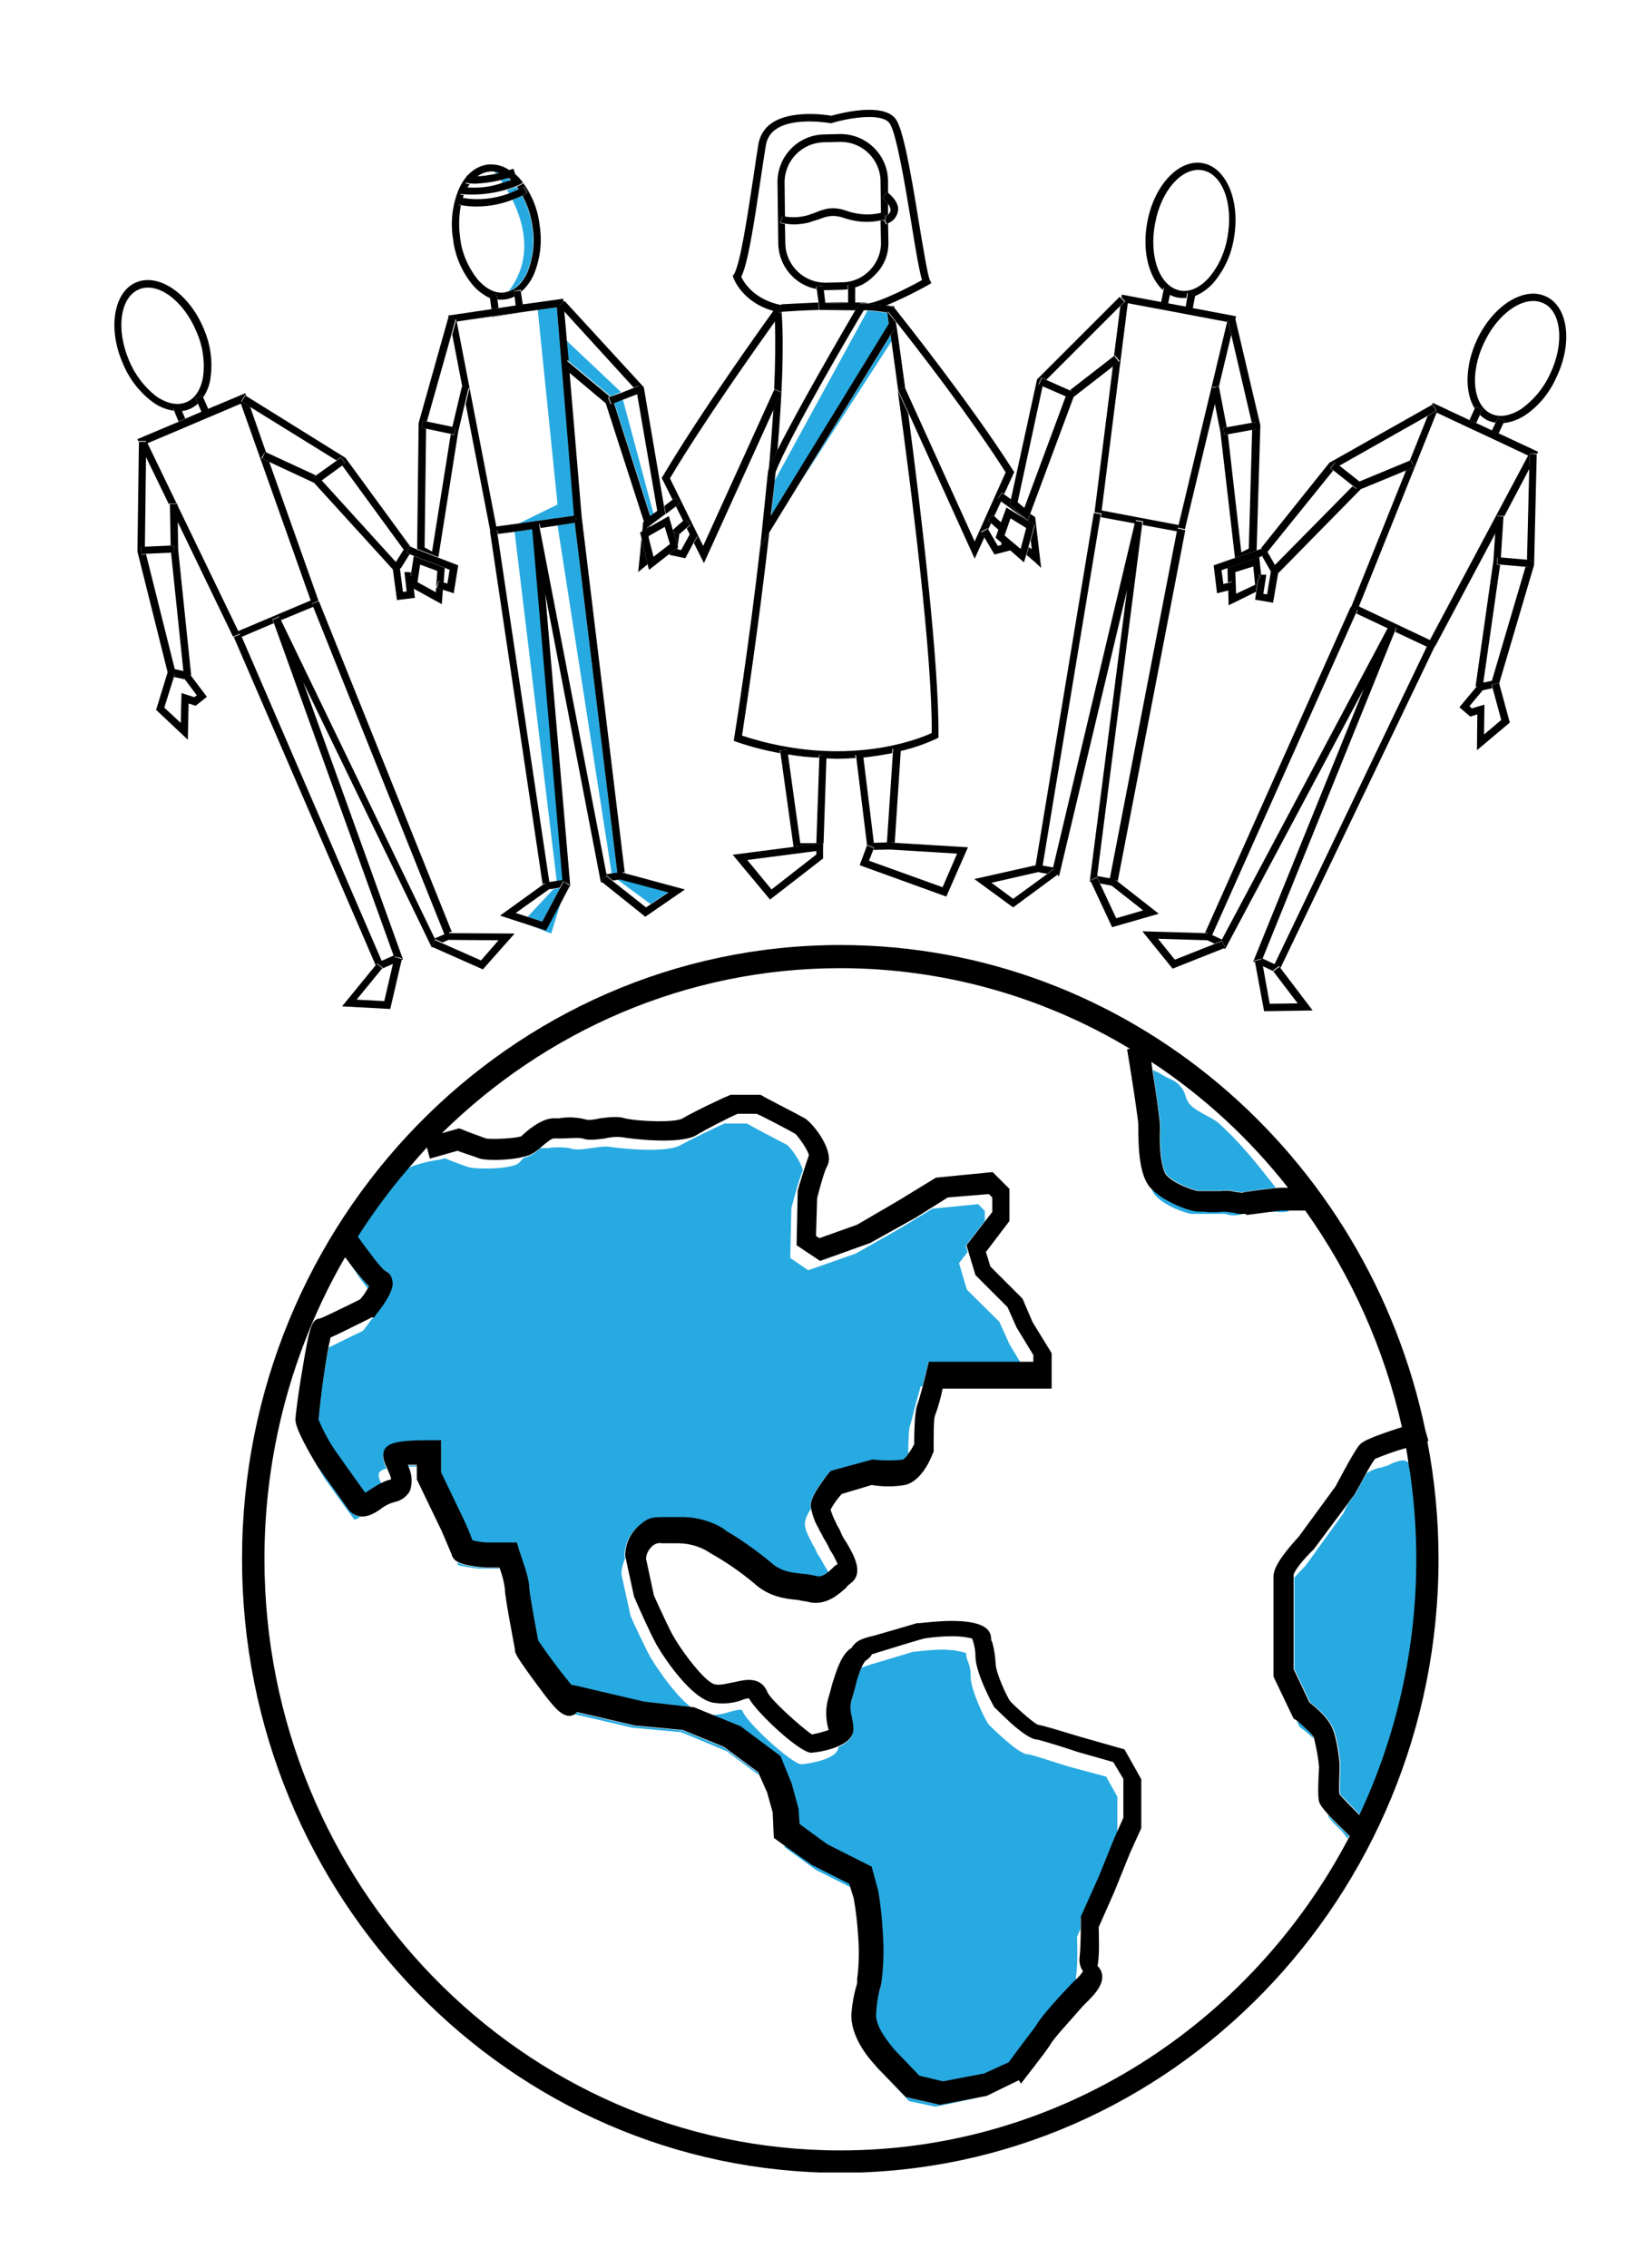 <?xml version="1.0" encoding="utf-8"?>
<!-- Generator: Adobe Illustrator 27.9.0, SVG Export Plug-In . SVG Version: 6.00 Build 0)  -->
<svg version="1.1" id="Layer_1" xmlns="http://www.w3.org/2000/svg" xmlns:xlink="http://www.w3.org/1999/xlink" x="0px" y="0px"
	 viewBox="0 0 440.5 607.4" style="enable-background:new 0 0 440.5 607.4;" xml:space="preserve">
<style type="text/css">
	.st0{clip-path:url(#SVGID_00000011718780605371795440000015013212840703694238_);}
	.st1{fill:#27AAE1;}
	.st2{clip-path:url(#SVGID_00000002351198148544897880000006364788421205463218_);}
</style>
<g id="Group_122">
	<g>
		<defs>
			<rect id="SVGID_1_" x="30.6" y="29.2" width="388.8" height="241.6"/>
		</defs>
		<clipPath id="SVGID_00000006685846661616489350000013960283182513356417_">
			<use xlink:href="#SVGID_1_"  style="overflow:visible;"/>
		</clipPath>
		<g id="Group_121" style="clip-path:url(#SVGID_00000006685846661616489350000013960283182513356417_);">
			<path id="Path_1488" class="st1" d="M238.5,89.7l-24.3,39.6l24.6-38C238.6,90.8,238.6,90.3,238.5,89.7"/>
			<path id="Path_1489" class="st1" d="M206.5,138.1l31.5-51.3l-0.4-3c-1.1-0.2-3.4-0.5-5.3-0.6l-24.8,45.4
				C207.2,131.7,206.9,134.9,206.5,138.1"/>
			<path id="Path_1490" class="st1" d="M136.2,78c2-0.7,3.8-2.5,5-5.2c1.5-3.8,2-8,1.3-12.1c-0.4-2.9-1.3-5.7-2.7-8.3
				c-0.9,0.4-1.7,0.8-2.6,1.1C140.5,60.2,142.7,69.5,136.2,78"/>
			<path id="Path_1491" class="st1" d="M134.7,49.2c0.9-0.2,1.6-0.5,2.2-0.7c-0.3-0.3-0.6-0.5-0.9-0.8c-0.6,0.2-1.3,0.3-2,0.5
				C134.3,48.5,134.5,48.8,134.7,49.2"/>
			<path id="Path_1492" class="st1" d="M133.8,46.3c-0.5-0.2-0.9-0.3-1.4-0.4c0.1,0.2,0.3,0.4,0.5,0.6
				C133.2,46.4,133.5,46.4,133.8,46.3"/>
			<path id="Path_1493" class="st1" d="M136.3,51.8c0.9-0.3,1.7-0.7,2.5-1.1c-0.2-0.2-0.4-0.5-0.5-0.7c-0.7,0.3-1.6,0.6-2.5,0.9
				C136,51.2,136.1,51.5,136.3,51.8"/>
			<path id="Path_1494" class="st1" d="M149.1,82.3l-5.1,0.7l5.3,52.1l-10.4,5.1l14.9-2.1L149.1,82.3z"/>
			<path id="Path_1495" class="st1" d="M165.3,233.7L153.9,140l-4.6,0.7l14.5,93.3L165.3,233.7z"/>
			<path id="Path_1496" class="st1" d="M179,238.9l-12.7-3.4l-0.9,0.1l8.8,6.5L179,238.9z"/>
			<path id="Path_1497" class="st1" d="M142.1,247.9l5.5,2.1l2.6-8.4l-4.1,7.6L142.1,247.9z"/>
			<path id="Path_1498" class="st1" d="M145.2,246.8l4.8-9l-1.8,0.3l-6.9,7.4L145.2,246.8z"/>
			<path id="Path_1499" class="st1" d="M150.7,235.8l-8.1-94.1l-4.8,0.7l11.3,93.7L150.7,235.8z"/>
			<path id="Path_1500" class="st1" d="M166.3,105l-14.6-13.8l0.5,5.5l11.3,9.4L166.3,105L166.3,105z"/>
			<path id="Path_1501" class="st1" d="M164.5,107.9l9.7,30.3l0.8-0.6l-8.2-30.6L164.5,107.9z"/>
			<path id="Path_1502" d="M237.9,64.7l-0.1-4.9c-0.2,0.1-0.3,0.2-0.5,0.3l-0.6-1.2c-0.2,0.1-0.5,0.1-0.9,0.2l0.1,5.7
				c0.1,2.8-1,5.5-2.9,7.5c-2,2.1-4.7,3.3-7.6,3.3l-4.2,0.1c-5.9,0.1-10.8-4.6-10.9-10.5l-0.1-5.2c-0.4-0.1-0.9-0.2-1.3-0.3l0.3-0.9
				l0.3-0.9c0,0,0.3,0.1,0.7,0.2l-0.1-9.1c-0.1-5.9,4.6-10.8,10.6-10.9l4.2-0.1h0.2c5.9,0,10.6,4.7,10.7,10.5l0.1,8.6
				c0.5-0.1,0.8-0.2,0.8-0.2L237,58c0.3-0.2,0.6-0.4,0.8-0.6l0-2.8c-0.4-0.6-0.9-1.1-1.5-1.5l1.1-1.6c0.1,0,0.2,0.1,0.4,0.3l0-3.4
				c-0.1-7-5.9-12.6-12.9-12.5c0,0,0,0,0,0l-4.2,0.1c-7,0.1-12.6,5.9-12.5,12.9l0.2,16.3c0.1,6,4.4,11.1,10.2,12.2l-0.1-0.7l1.9-0.2
				l0.1,1.2c0.2,0,0.3,0,0.5,0h0.2l4.2-0.1c0.5,0,1.1-0.1,1.6-0.1v-1.2h1.9V77c2.1-0.6,3.9-1.8,5.4-3.4
				C236.8,71.2,238,68,237.9,64.7"/>
			<path id="Path_1503" d="M236.3,53.1c0.6,0.4,1.1,0.9,1.5,1.5c0.4,0.5,0.6,1,0.7,1.7c-0.1,0.4-0.3,0.8-0.6,1.1
				c-0.3,0.2-0.5,0.4-0.8,0.6l0.2,0.7c0,0-0.2,0.1-0.4,0.1l0.6,1.2c0.2-0.1,0.3-0.2,0.5-0.3c1.4-0.6,2.3-1.9,2.5-3.4
				c0.2-2.1-1.8-3.9-2.6-4.6c-0.2-0.1-0.3-0.2-0.4-0.3L236.3,53.1z"/>
			<path id="Path_1504" d="M237,58l-0.3-1.2c0,0-0.3,0.1-0.8,0.2c-2.9,0.7-6,0.5-8.8-0.4c-4-1.5-6.2-0.7-8.7,0.3
				c-0.7,0.3-1.5,0.5-2.3,0.8c-1.9,0.5-3.9,0.6-5.8,0.3c-0.4-0.1-0.7-0.2-0.7-0.2l-0.3,0.9l-0.3,0.9c0.4,0.1,0.9,0.2,1.3,0.3
				c0.8,0.1,1.5,0.2,2.3,0.2c1.3,0,2.7-0.2,4-0.5c0.9-0.3,1.7-0.6,2.5-0.8c2.3-0.9,4-1.5,7.3-0.3c3.1,1,6.4,1.2,9.5,0.5
				c0.4-0.1,0.7-0.1,0.9-0.2c0.2-0.1,0.4-0.1,0.4-0.1L237,58z"/>
			<path id="Path_1505" d="M208.2,120.5c1.2-14.3,1.8-27.6,1.1-37c1.7-0.1,5.5-0.4,10-0.5l-0.2-2c-4.4,0.2-8.2,0.4-9.9,0.5l-0.4,1.9
				c-0.1,0-0.2-0.1-0.4-0.1l0.7,0.5c0,0-0.6,0.8-1.6,2.2c0.2,5.2,0.1,11.5-0.2,18.3l0.1-0.1l1.8,0.8l-2.1,4.7
				c-0.4,5.7-0.8,11.7-1.4,17.8l0.2-1.7C206.3,124.5,207.2,122.7,208.2,120.5"/>
			<path id="Path_1506" d="M221,81L221,81l6.1,0.2V81C225,80.9,223,81,221,81"/>
			<path id="Path_1507" d="M249.5,196.3c-3.4,1.6-23.3,9.7-50.8,0.7c0.7-4.7,4.4-28.6,7.3-54.4l-2.4,3.9l0.1-1.2
				c-3.1,27.4-7,51.8-7.1,52.3l-0.1,0.8l0.8,0.3c3.8,1.3,7.7,2.3,11.6,3l-0.1-0.7l1.9-0.3l0.2,1.3c2.8,0.5,5.6,0.8,8.4,0.9l0-0.7
				l1.9,0.1l0,0.8c0.9,0,1.8,0.1,2.7,0.1c1.8,0,3.6-0.1,5.2-0.2l-0.1-0.8l1.9-0.2l0.1,0.9c2.7-0.3,5.3-0.7,7.9-1.2l0.1-1.2l1.9,0.1
				l0,0.6c3.4-0.8,6.7-1.9,9.9-3.4l0.5-0.3l0-0.6c0.2-18.5-4.5-58.8-8.1-86.2l-2.8-6.1C244.1,131.4,249.7,176.1,249.5,196.3"/>
			<path id="Path_1508" d="M232.3,81.1c-1-0.1-2.1-0.1-3.2-0.1v2h0.1c0.4-0.7,0.7-1.1,0.8-1.3l0.3-0.5l0.5,0c0.2,0,0.7,0,1.2,0v0
				C232,81.2,232.1,81.1,232.3,81.1"/>
			<path id="Path_1509" d="M239.2,82.2L239.2,82.2L239.2,82.2l0.3,0.2l-0.1-0.4l-0.7-0.1c-0.5-0.1-1-0.2-1.5-0.3l-0.2,0.1
				C237.8,81.7,238.5,81.9,239.2,82.2"/>
			<path id="Path_1510" d="M238.5,89.7c0.1,0.5,0.1,1.1,0.2,1.6c0.5,3.5,1.1,8,1.8,13.2l1.8-0.8l0.1,0.3c-1.1-7.8-1.9-14.1-2.5-17.8
				l0,0l0.1,0.9L238.5,89.7z"/>
			<path id="Path_1511" d="M206.5,138.2L206.5,138.2c0.4-3.3,0.7-6.4,1-9.6c0.1-0.7,0.1-1.4,0.2-2.2c0,0,0,0,0,0L206.5,138.2z"/>
			<path id="Path_1512" d="M207.5,82.8l0.9,0.7c0.1,0,0.2,0.1,0.4,0.1l0.4-1.9v0c-7.4-1.5-10.1-6.2-10.7-7.6
				c1.7-3.3,3.3-13.4,5.2-26.2c0.5-3.4,1-6.7,1.4-9.1c0.3-1.7,1.2-3.2,2.7-4.2c4.9-3.4,14.6-1.6,14.7-1.6l0.2,0l0.2-0.1
				c3.2-1,13-3,15.3,0.1c1.8,2.4,4.2,16.7,5.9,27.1c1.2,7.5,2.1,12.6,2.8,14.9c-2.5,1.4-10.6,5.7-14.6,6.3c-0.1,0-0.3,0.1-0.4,0.1v0
				c1.4,0.1,3.6,0.2,5.2,0.5l0.2-0.1c3.9-1.6,7.7-3.5,11.3-5.5l0.8-0.5l-0.4-0.8c-0.6-1.3-1.7-8.1-2.9-15.2
				c-2.3-14.3-4.3-25.4-6.3-28c-3.5-4.5-15-1.4-17.2-0.8c-1.6-0.3-10.8-1.6-16,2c-1.9,1.3-3.1,3.3-3.5,5.5c-0.4,2.5-0.9,5.7-1.4,9.2
				c-1.5,9.8-3.5,23.3-5.2,25.8l-0.3,0.4l0.2,0.5c0.1,0.3,2.4,6.6,10.8,8.9L207.5,82.8"/>
			<path id="Path_1513" d="M229,81v-4.8h-1.9v5l-6.1-0.1l0-0.1l-0.4-3.3l-0.1-1.2l-1.9,0.2l0.1,0.7l0.5,3.6l0.2,2v0l9.7,0.1
				c0,0,0-0.1,0.1-0.1V81z"/>
			<path id="Path_1514" d="M206,142.6l8.1-13.2l24.3-39.6l1.6-2.6l-0.1-0.9c-1.4-1.7-2.2-2.8-2.2-2.8l1.5-1.2l0,0
				c-0.7-0.3-1.4-0.5-2.1-0.5c-1.6-0.2-3.8-0.4-5.2-0.5c-0.5,0-1,0-1.2,0l-0.5,0l-0.3,0.5c-0.1,0.1-0.3,0.6-0.8,1.3l-0.1,0.1
				l-0.1,0.1c-3.3,5.7-15.1,25.9-20.8,37.4c-1,2.1-1.9,4-2.4,5.3l-0.2,1.7l-1.8,17.6l-0.1,1.2L206,142.6z M207.7,126.4
				c3.6-9.4,21.1-39.2,23.6-43.3c0.3,0,0.7,0,1,0c1.8,0.1,3.6,0.3,5.3,0.6l0.4,3l-31.5,51.3l-0.1,0.1L207.7,126.4
				C207.7,126.4,207.7,126.4,207.7,126.4"/>
			<path id="Path_1515" d="M264.4,141.5l0.2,0.3l0.8-1.7c-0.6-0.5-0.9-0.8-0.9-0.8l1.3-1.4c0,0,0.2,0.2,0.4,0.4l1.9-4.1l-0.9-0.7
				l1.1-1.6l0.6,0.4l2.7-5.9l-0.3-0.4c-11-17.4-30-41.3-31.9-43.7c-0.1-0.1-0.2-0.2-0.2-0.2l0,0l-1.5,1.2c0,0,0.9,1.1,2.2,2.8l0,0
				c5.6,7,20.2,25.9,29.4,40.4L261,145l-18.6-41l-0.1-0.3l-1.8,0.8l0,0l0,0l2.8,6.1l17.7,39l2.6-5.7l-0.9-1.5L264.4,141.5z"/>
			<path id="Path_1516" d="M270.4,135.3l0.3-1.6l-1.8-1.3l-0.6-0.4l-1.1,1.6l0.9,0.7l7,5.1l2,1.2l-1.1,4.1l0.3,2.4
				c-0.2-0.2-0.5-0.4-0.8-0.6l-0.6,2.1c1.2,1,1.9,1.7,2,1.7l1.9,1.8l-1.6-13.6l-1.3-0.9l-0.7,1.8L270.4,135.3z"/>
			<path id="Path_1517" d="M265.8,137.9l-1.3,1.4c0,0,0.4,0.3,0.9,0.8c0.5,0.5,1.2,1.1,2,1.8l0.7-2c-0.8-0.7-1.5-1.3-1.9-1.7
				C266,138.1,265.8,137.9,265.8,137.9"/>
			<path id="Path_1518" d="M268.2,145.9l-1,0.3l-2.5-4.3l-0.2-0.3l-1.7,1l0.9,1.5l2.6,4.4l4.2-1.1l0-0.2l-2.3-2
				C268.1,145.4,268.1,145.7,268.2,145.9"/>
			<path id="Path_1519" d="M239.2,200.4l-0.1,1.2l-1.6,24l-3.5,0.1l-2.8-22.9l-0.1-0.9l-1.9,0.2l0.1,0.8l2.9,23.6l0.1-0.2l1.8,0.7
				l-0.2,0.6l4.6-0.1h0l0.1-1.9l1,0.1l1.6-24.5l0-0.6L239.2,200.4z"/>
			<path id="Path_1520" d="M219.4,202.2l0,0.7l-0.8,22.9h-4.3L211,202l-0.2-1.3l-1.9,0.3l0.1,0.7l3.5,25.1l8-1v1.1l0.8-23.8l0-0.8
				L219.4,202.2z"/>
			<path id="Path_1521" d="M212.4,226.8l-16.2,2.1l10,12l14.2-11v-4.1L212.4,226.8z M218.5,228.9l-11.9,9.3l-6.5-7.9l18.5-2.4V228.9
				z"/>
			<path id="Path_1522" d="M238.3,227.5L238.3,227.5l18,1.1l-3.9,9l-19.7-7.1l1.1-2.8l0.2-0.6l-1.8-0.7l-0.1,0.2l-1.9,5.1l23.2,8.4
				l5.8-13.2l-19.8-1.2l-1-0.1L238.3,227.5z"/>
			<path id="Path_1523" d="M207.4,104.3l-0.1,0.1l-19,41.8l-8.9-18.1c9.1-15.3,23.4-35.4,28.1-42c1-1.3,1.5-2.1,1.6-2.2l-0.7-0.5
				l-0.9-0.7l-0.3,0.4c-2.3,3.2-19.4,27-29.7,44.4l-0.3,0.5l2.9,5.8l0.7-0.5l1.2,1.5l-1,0.8l2,4c0.4-0.3,0.6-0.5,0.6-0.5l1.3,1.5
				c0,0-0.4,0.3-1,0.9l0.9,1.8l0.3-0.5l1.7,0.9l-1,1.7l2.7,5.4l18.6-41l2.1-4.7L207.4,104.3z"/>
			<path id="Path_1524" d="M170.9,153.2l1.8-1.5c0,0,0.3-0.2,0.7-0.6l-1.6-6.9L170.9,153.2z"/>
			<path id="Path_1525" d="M173.6,143.6l0.1,0.4l0.1-0.5L173.6,143.6z"/>
			<path id="Path_1526" d="M174,140.9l7-5.3l1-0.8l-1.2-1.5l-0.7,0.5l-2.2,1.7l0.4,2.1l-5,3.8l-0.6-1.9l-0.5,0.4l-0.2,2.4l2.1-1.2
				L174,140.9z"/>
			<path id="Path_1527" d="M180.4,142.6l1.5,0.2l0,0.3c0.8-0.7,1.4-1.3,1.9-1.7c0.6-0.5,1-0.9,1-0.9l-1.3-1.5c0,0-0.2,0.2-0.6,0.5
				c-0.6,0.5-1.6,1.4-2.7,2.4L180.4,142.6z"/>
			<path id="Path_1528" d="M185,142.6l-0.3,0.5l-2.3,4.2l-1-0.2l0.1-0.5l-2.2,1.7l0,0.3l4.2,0.9l2.3-4.3l1-1.7L185,142.6z"/>
			<path id="Path_1529" d="M181.9,142.8l-1.5-0.2l1.1,3.5l0.4-3L181.9,142.8z"/>
			<path id="Path_1530" d="M133,78.8l0.2,1.4c1.6,0.2,3.2-0.1,4.6-0.8l-0.2-1.5l1.9-0.3l0.1,0.5c1.5-1.3,2.6-2.9,3.4-4.7
				c1.7-4.2,2.2-8.7,1.5-13.1c-0.5-4.5-2.3-8.7-5.1-12.2c-0.4-0.5-0.9-1-1.4-1.5l0.1,0.4c-0.1,0-0.9,0.3-2,0.6
				c0.3,0.2,0.6,0.5,0.9,0.8c0.6-0.2,1.3-0.5,1.9-0.8l1.2,1.5c-0.5,0.4-1.1,0.6-1.7,0.9c0.2,0.2,0.4,0.5,0.5,0.7
				c0.8-0.4,1.3-0.7,1.3-0.7l1,1.7c-0.1,0-0.6,0.3-1.3,0.7c1.4,2.6,2.3,5.4,2.7,8.3c0.7,4.1,0.2,8.2-1.3,12.1
				c-1.2,2.7-2.9,4.5-5,5.2c-0.4,0.1-0.7,0.2-1.1,0.3c-2.5,0.4-5.1-0.9-7.4-3.6c-2.5-3.2-4.2-7.1-4.6-11.2c-0.4-2.8-0.3-5.7,0.2-8.5
				c-0.2,0-0.4-0.1-0.5-0.1l0.4-1.9c0.2,0,0.4,0.1,0.6,0.1c0.1-0.3,0.2-0.6,0.3-0.9c-0.3,0-0.6-0.1-0.9-0.1l0.3-1.9
				c0.5,0.1,1,0.1,1.5,0.2c0.2-0.4,0.4-0.7,0.7-1.1c-0.4,0-0.8-0.1-1.1-0.2l0.4-1.9c0.8,0.2,1.7,0.2,2.5,0.2
				c0.9-0.7,1.9-1.2,3.1-1.4l0,0c0.3,0,0.6-0.1,0.8-0.1c0.3,0,0.7,0,1,0.1c0.5,0.1,1,0.2,1.4,0.4c1.1-0.3,2.1-0.5,2.7-0.7
				c-1.8-1.3-4-1.9-6.2-1.6c-3.2,0.5-5.9,2.8-7.6,6.7c-1.7,4.2-2.2,8.7-1.5,13.1c0.5,4.5,2.3,8.7,5.1,12.2c1.3,1.6,3,2.9,4.9,3.8
				l-0.1-0.6L133,78.8z"/>
			<path id="Path_1531" d="M133.8,46.3c-0.3,0.1-0.6,0.1-0.9,0.2c-1.8,0.4-3.6,0.7-5.4,0.7c-0.8,0-1.7,0-2.5-0.2l-0.4,1.9
				c0.4,0.1,0.8,0.1,1.1,0.2c0.4,0,0.9,0.1,1.3,0.1c2.4-0.1,4.8-0.4,7.1-1c0.8-0.2,1.4-0.4,2-0.5c1.1-0.3,1.9-0.6,2-0.6l-0.1-0.4
				l-0.5-1.5c0,0-0.4,0.1-1,0.3C135.8,45.8,134.9,46,133.8,46.3"/>
			<path id="Path_1532" d="M125,50.2c-0.5,0-1-0.1-1.5-0.2l-0.3,1.9c0.3,0,0.6,0.1,0.9,0.1c0.8,0.1,1.6,0.1,2.5,0.1
				c3.1,0,6.2-0.5,9.2-1.4c1-0.3,1.9-0.6,2.5-0.9c0.6-0.2,1.2-0.5,1.7-0.9l-1.2-1.5c-0.6,0.3-1.2,0.6-1.9,0.8
				c-0.6,0.2-1.4,0.5-2.2,0.7C131.5,50.1,128.3,50.4,125,50.2"/>
			<path id="Path_1533" d="M123.8,53c-0.2,0-0.4-0.1-0.6-0.1l-0.4,1.9c0.2,0,0.4,0.1,0.5,0.1c1.4,0.3,2.9,0.4,4.3,0.4
				c3.3,0,6.5-0.6,9.6-1.8c1.1-0.4,2-0.8,2.6-1.1c0.8-0.4,1.3-0.7,1.3-0.7l-1-1.7c0,0-0.5,0.3-1.3,0.7c-0.6,0.3-1.5,0.7-2.5,1.1
				C132.3,53.3,128,53.7,123.8,53"/>
			<path id="Path_1534" d="M140.3,83.6L140.3,83.6l-8.5,1.2l0,0.1L140.3,83.6z"/>
			<path id="Path_1535" d="M133.2,80.2l-0.2-1.4l-1.9,0.3l0.1,0.6l0.4,3.1l1.9-0.3L133.2,80.2z"/>
			<path id="Path_1536" d="M137.6,78l0.2,1.5l0.3,2.4l1.9-0.3l-0.5-3.3l-0.1-0.5L137.6,78z"/>
			<path id="Path_1537" d="M150.7,98l1.3-1.5l0.3,0.2l-0.5-5.5l-0.7-8l-1.3-1.4l1.1-1l-0.1-0.8l-10.8,1.5l-1.9,0.3l-4.6,0.7
				l-1.9,0.3L120,84.5l0.2,0.8l0.1-0.2l1.9,0.5l-1.1,4l2.7,14l0-0.1l1.9,0.5l-1,4.2l6.6,34.1v0l1.9-0.3l0.1,1l4.6-0.6l4.8-0.7
				l-0.1-1.1l1.9-0.3l0.2,1.1l4.7-0.7l4.6-0.7l-0.1-1l1.9-0.2v0l-3.3-39.3L150.7,98z M138.8,140.2l-5.9,0.8l-10.6-54.9l9.6-1.4
				l8.5-1.2l3.6-0.5l5.1-0.7l4.6,55.8L138.8,140.2z"/>
			<path id="Path_1538" d="M178.2,137.6l-0.4-2.1l-5.4-31.8l-21.2-23.1l-0.4,0.3l-1.1,1l1.3,1.4l18.7,20.5l1.3-0.5l0.7,1.8l-1.1,0.4
				l5.4,31.3l-1.1,0.8l-0.8,0.6l-9.7-30.3l-0.9,0.3l-0.7-1.8l0.5-0.2l-11.3-9.4l-0.3-0.2l-1.3,1.5l1.8,1.5l10,8.4l10.2,31.6l0.6,1.9
				L178.2,137.6z"/>
			<path id="Path_1539" d="M163.5,106.2l-0.5,0.2l0.7,1.8l0.9-0.3l2.3-0.9l3.9-1.5l1.1-0.4l-0.7-1.8l-1.3,0.5l-3.5,1.4L163.5,106.2z
				"/>
			<path id="Path_1540" d="M153.8,139l0.1,1l11.4,93.7l-1.5,0.2l-1.4,0.2l-17.9-92.8l-0.2-1.1l-1.9,0.3l0.1,1.1l8.1,94.1l-1.6,0.2
				l-1.9,0.3l-13.9-93.3l-0.1-1l-1.9,0.3v0l14.1,94.6l0.5-0.3l1.1,1.6l-0.2,0.1l1.4-0.2l1.8-0.3l0.9-1.7l1.7,0.9l-0.2,0.4l0.4-0.1
				L146,159l14.9,77.3l0.5-0.1l-0.3-0.3l1.2-1.5l1.8,1.4l1.4-0.2l0.9-0.1l-0.2-0.1l0.5-1.9l0.6,0.2l-11.5-95v0L153.8,139z"/>
			<path id="Path_1541" d="M166.1,235.5l0.2,0.1l12.7,3.4l-4.8,3.2L173,243l-9-7.1l-1.8-1.4l-1.2,1.5l0.3,0.3l11.5,9.2l10.6-7.3
				l-16.3-4.4l-0.6-0.2L166.1,235.5z"/>
			<path id="Path_1542" d="M150.9,236.1l-0.9,1.7l-4.8,9l-4-1.3l-3.1-1l8.7-6.2l0.2-0.1l-1.1-1.6l-0.5,0.3l-11.5,8.3l8.3,2.7l4,1.3
				l4.1-7.6l2.1-4l0.2-0.4L150.9,236.1z"/>
			<path id="Path_1543" d="M181.6,146.5l-0.1-0.4l-1.1-3.5l-0.2-0.6l-1.1-3.8l-5.1,2.9l-2.1,1.2l-0.5,0.3l0.4,1.6l1.6,6.9l0.4,1.5
				l5.5-4.3l2.2-1.7L181.6,146.5z M173.7,144l-0.1-0.4l0.2-0.1l4.2-2.4l1.4,4.6l-4.4,3.4L173.7,144z"/>
			<path id="Path_1544" d="M123.7,103.5L123.7,103.5l-2.6,10.9l0.9,0.2l-0.4,1.9l-0.9-0.2l-5,31.4l-2-1.1l0.4-31.8l-1.2-0.2l0.4-1.9
				l1,0.2l6.6-23.4l1.1-4l-1.9-0.5l-0.1,0.2l-7.9,28.1l-0.4,33.7l5.7,2.2l5.3-33.6l1.8-7.6l1-4.2L123.7,103.5z"/>
			<path id="Path_1545" d="M113.3,112.7l-0.4,1.9l1.2,0.2l6.6,1.4l0.9,0.2l0.4-1.9l-0.9-0.2l-6.7-1.4L113.3,112.7z"/>
			<path id="Path_1546" d="M117.4,155.6c0.5,0.1,1,0.3,1.4,0.4l0.3-3.9l-8.3-3.2l-0.7,4.5c0,0,0.1,0,0.1,0l-0.1,0.3l-0.1,0.4l0.3,0
				l0.4,3.5l7.6,4.2l0.3-3.9c-0.5-0.1-1.1-0.3-1.8-0.5L117.4,155.6z M111.8,155.9l0.7-4.7l4.6,1.7l-0.4,5.7L111.8,155.9z"/>
			<path id="Path_1547" d="M313.5,77.4l-0.3,1.5c0.7,0.4,1.5,0.7,2.3,0.8c0.5,0.1,1,0.1,1.4,0.1c0.3,0,0.5,0,0.8,0l0.2-1.3l1.9,0.4
				l-0.1,0.5c1.9-0.7,3.7-2,5.1-3.5c2.9-3.4,4.9-7.5,5.6-12c1.8-9.9-1.9-19-8.3-20.2s-13.1,5.9-14.9,15.9
				c-1.4,7.6,0.4,14.6,4.2,18.1l0.1-0.6L313.5,77.4z M309.3,59.9c1.6-8.9,7.3-15.3,12.7-14.3s8.3,9,6.7,17.9
				c-0.7,4.1-2.4,7.9-5.1,11c-2.4,2.6-5.1,3.8-7.6,3.3C310.6,76.8,307.6,68.8,309.3,59.9"/>
			<path id="Path_1548" d="M318.9,84.4l-4.7-0.9L318.9,84.4L318.9,84.4z"/>
			<path id="Path_1549" d="M312.8,81.3l0.5-2.4l0.3-1.5l-1.9-0.4l-0.1,0.6l-0.7,3.4l3.8,0.7L312.8,81.3z"/>
			<path id="Path_1550" d="M318.1,78.5l-0.2,1.3l-0.4,2.4l1.9,0.4l0.6-3.2l0.1-0.5L318.1,78.5z"/>
			<path id="Path_1551" d="M326.4,103.5L326.4,103.5l3.3-13.8l-0.9-4l1.9-0.4l0.1,0.2l0.2-0.8l-11.6-2.2l-1.9-0.4l-2.7-0.5l-3.8-0.7
				l-10.6-2l-0.1,0.8l1,1l-1.3,1.3l-1.7,13.4l0.3-0.2l1.2,1.5l-1.8,1.4l-4.9,39.1v0l1.9,0.3l-0.2,1l9.2,1.7l0.2-0.9l1.9,0.3l-0.1,1
				l9.2,1.7l0.2-1l1.9,0.4v0l8.1-33.8l-0.8-4.2L326.4,103.5z M315.6,140.6l-20.6-3.9l7-55.5l12.3,2.3l4.7,0.9l9.6,1.8L315.6,140.6z"
				/>
			<path id="Path_1552" d="M298.4,95.3l-0.3,0.2l-11.6,9l0.5,0.2l-0.8,1.8l-0.8-0.4L274.3,136l-1.8-1.5l6.7-31.1l-1.1-0.5l0.8-1.8
				l1.3,0.6l19.6-19.6l1.3-1.3l-1-1l-0.3-0.3l-22.1,22.1l-7,32.1l-0.3,1.6l4.8,4l0.7-1.8l11.6-31.2l10.3-8l1.8-1.4L298.4,95.3z"/>
			<path id="Path_1553" d="M279,101.2l-0.8,1.8l1.1,0.5l6.2,2.7l0.8,0.4l0.8-1.8l-0.5-0.2l-6.3-2.8L279,101.2z"/>
			<path id="Path_1554" d="M315.3,141.5l-0.2,1l-17.9,92.7l-3.4-0.6l12-93.8l0.1-1l-1.9-0.3l-0.2,0.9l-21.8,91.9l-2.8-0.5l15.4-93.1
				l0.2-1l-1.9-0.3v0l-15.6,94.4l0.6-0.1l0.4,1.9l-0.2,0l2.3,0.4l1.8-1.3l1.2,1.6l-0.3,0.2l0.5,0.1l18.2-76.6l-10,78.1l0.4,0.1
				l-0.2-0.5l1.8-0.8l0.8,1.7l3.2,0.6l-0.2-0.1l1.2-1.5l0.5,0.4l18.1-94v0L315.3,141.5z"/>
			<path id="Path_1555" d="M282.3,232.7l-1.8,1.3l-9.2,6.7l-5.8-4.3l12.7-2.9l0.2,0l-0.4-1.9l-0.6,0.1l-16.5,3.7l10.4,7.6l11.8-8.7
				l0.3-0.2L282.3,232.7z"/>
			<path id="Path_1556" d="M297.5,237.1l0.2,0.1l8.4,6.6l-7.2,2.1l-4.3-9.2l-0.8-1.7l-1.8,0.8l0.2,0.5l5.6,12l12.5-3.6l-11.1-8.7
				l-0.5-0.4L297.5,237.1z"/>
			<path id="Path_1557" d="M275.9,144.6l1.1-4.1l-2-1.2l-5.5-3.4l-1.5,4.1l-0.7,2l-0.7,2l1.4,1.2l2.3,2l3.9,3.4l0.6-2l0.6-2.1
				L275.9,144.6z M269,143.4l1.6-4.6l4.2,2.6l-1.5,5.6L269,143.4z"/>
			<path id="Path_1558" d="M337.5,113.9l-6.7-28.5l-0.1-0.2l-1.9,0.4l0.9,4l5.5,23.6l1-0.2l0.3,1.9l-1.2,0.2l-0.9,31.8l-2,1
				l-3.6-31.6l-0.9,0.2l-0.3-1.9l0.9-0.2l-2.1-10.9l0,0l-1.9,0.4l0.8,4.2l1.5,7.6l3.9,33.7l5.8-2L337.5,113.9z"/>
			<path id="Path_1559" d="M327.6,114.6l0.3,1.9l0.9-0.2l6.6-1.2l1.2-0.2l-0.3-1.9l-1,0.2l-6.7,1.2L327.6,114.6z"/>
			<path id="Path_1560" d="M337.4,154.8l-0.3-0.7c0.2-0.1,0.4-0.2,0.6-0.2l-0.5-4.7l-8.5,2.9l0.1,3.9c0.3-0.1,0.6-0.2,1-0.3l0.5,1.9
				c-0.5,0.1-1,0.2-1.4,0.4l0.1,4.1l7.3-3.6l0.6-3.7L337.4,154.8z M331,159l-0.2-5.8l4.8-1.5l0.5,4.9L331,159z"/>
			<path id="Path_1561" d="M414,79.4c-5.9-2.8-14.2,2.4-18.5,11.6c-3.2,6.9-3.3,14.1-0.6,18.4l0.2-0.5l1.8,0.8l-0.6,1.4
				c0.6,0.6,1.3,1.1,2.1,1.5c0.7,0.3,1.4,0.5,2.1,0.6l0.6-1.3l1.8,0.8l-0.3,0.6c2.1-0.2,4.1-1,5.8-2.1c3.7-2.5,6.6-6.1,8.4-10.2
				C421.2,91.8,419.9,82.1,414,79.4 M415.1,100.1c-1.7,3.8-4.4,7-7.7,9.4c-3,1.9-5.8,2.4-8.1,1.3c-4.9-2.3-5.8-10.8-1.9-19
				c3.2-6.8,8.6-11.2,13.2-11.2c0.9,0,1.8,0.2,2.7,0.6C418.1,83.4,419,92,415.1,100.1"/>
			<path id="Path_1562" d="M396.3,111.1l0.6-1.4l-1.8-0.8l-0.2,0.5l-1.4,3.1l1.8,0.8L396.3,111.1z"/>
			<path id="Path_1563" d="M400.4,117.9L400.4,117.9l-6-2.9L400.4,117.9z"/>
			<path id="Path_1564" d="M401.1,111.9l-0.6,1.3l-1,2.1l1.8,0.8l1.3-2.8l0.3-0.6L401.1,111.9z"/>
			<path id="Path_1565" d="M395.3,113.3l-1.8-0.8l-9.8-4.6l-0.3,0.6l0.3-0.2l1,1.7l-2.4,1.4l-4.8,12l0.4-0.1l0.7,1.8l-2.1,0.9
				l-14.7,36.6l0,0l1.8,0.8l-0.4,0.9l8.5,4l0.5-0.9l1.8,0.8l-0.4,1l8.5,4l0.4-0.9l1.8,0.8v0l16.3-30.6l0.3-4.4l1.9,0.1l0,0.1
				l6.7-12.7l0.1-4.1l1.9,0l0,0.2l0.4-0.7l-10.7-5l-1.8-0.8L395.3,113.3z M409.2,122l-26.3,49.4l-19-9l20.8-51.9l9.6,4.5l6,2.8
				L409.2,122z"/>
			<path id="Path_1566" d="M377.8,123.3l-0.4,0.1l-13.5,5.6l0.4,0.4l-1.2,1.5l-0.9-0.7l-20.8,21.1l-2-3.5L357,126l-0.8-0.6l1.2-1.5
				l1.1,0.9l23.7-13.4l2.4-1.4l-1-1.7l-0.3,0.2l-27.1,15.3l-0.2,0.1l-18.4,23l0.3-0.1l0.6,1.8L338,149l2.4,4.2l0.1-0.3l1.9,0.3
				l-0.1,0.3l22.1-22.5l12.1-5l2.1-0.9L377.8,123.3z"/>
			<path id="Path_1567" d="M357.5,123.9l-1.2,1.5l0.8,0.6l5.3,4.2l0.9,0.7l1.2-1.5l-0.4-0.4l-5.3-4.2L357.5,123.9z"/>
			<path id="Path_1568" d="M382.5,172.2l-0.4,0.9l-40.8,85.1l-3.2-1.5l35.4-87.6l0.4-1l-1.8-0.8l-0.5,0.9l-44.4,83.4l-2.6-1.2
				l38.5-86.2l0.4-0.9l-1.8-0.8l0,0l-39,87.3l0.7,0l-0.1,1.9l-0.2,0l2.1,1l2.1-0.8l0.7,1.8l-0.4,0.2l0.5,0.2l37.1-69.6l-29.6,73
				l0.4,0.2l-0.1-0.5l1.9-0.4l0.3,1.9l2.9,1.4l-0.1-0.2l1.6-1.2l0.4,0.5l41.4-86.3l0,0L382.5,172.2z"/>
			<path id="Path_1569" d="M327.3,252l-2.1,0.8l-10.6,4.2l-4.5-5.6l13.1,0.4l0.2,0l0.1-1.9l-0.7,0l-16.9-0.5l8.1,10l13.6-5.4
				l0.4-0.2L327.3,252z"/>
			<path id="Path_1570" d="M341,260.1l0.1,0.2l6.4,8.4l-7.5,0.1l-1.8-10l-0.3-1.9l-1.9,0.4l0.1,0.5l2.4,13l13-0.2l-8.5-11.2
				l-0.4-0.5L341,260.1z"/>
			<path id="Path_1571" d="M409.6,121.5l-0.1,4.1l-0.6,24.3l1,0.1l-0.2,1.9l-1.2-0.1l-9,30.5l-2.3,0.5l4.5-31.5l-0.9-0.1l0.2-1.9
				l0.9,0.1l0.7-11l0-0.1l-1.9-0.1l-0.3,4.4l-0.5,7.6l-4.8,33.8l0.2-0.3l1.5,1.2l0,0l2.8-0.6l-0.2-0.9l1.9-0.5l0.1,0.3l9.4-31.9
				l0-0.1l0.7-29.3v-0.2L409.6,121.5z"/>
			<path id="Path_1572" d="M401.1,149.2l-0.2,1.9l0.9,0.1l6.8,0.6l1.2,0.1l0.2-1.9l-1-0.1l-6.9-0.6L401.1,149.2z"/>
			<path id="Path_1573" d="M329.9,155.8c-0.4,0.1-0.7,0.2-1,0.3c-0.5,0.1-1,0.2-1.3,0.3l-0.5-3.7l1.7-0.6l8.5-2.9l0.7-0.3l0.8-0.3
				l-0.6-1.8l-0.3,0.1l-1.4,0.5l-5.8,2l-5.7,2l0.9,7.5l1.1-0.3c0,0,0.8-0.2,2-0.5l1.4-0.4L329.9,155.8z"/>
			<path id="Path_1574" d="M340.4,152.8l-0.1,0.3l-1,6.1l-1-0.2l0.8-5.1h-1.1c-0.1,0-0.1,0-0.2,0c-0.2,0-0.4,0.1-0.6,0.2l0.3,0.7
				l-0.5-0.1l-0.6,3.7l-0.3,2.2l4.8,0.8l1.4-8.1l0.1-0.3L340.4,152.8z"/>
			<path id="Path_1575" d="M399.5,183.4l0.2,0.9l2.3,8.5l-4.6,3.9l0.1-8l-3.4,1l-0.6-0.6l3.5-4.2l0,0l-1.5-1.2l-0.2,0.3l-4.5,5.4
				l2.9,2.5l1.9-0.6l-0.1,9.6l8.8-7.4l-2.8-10.3l-0.1-0.3L399.5,183.4z"/>
			<path id="Path_1576" d="M48.1,108.7l0.6,1.4c1.6-0.2,3.1-0.9,4.3-2l-0.6-1.4l1.8-0.8l0.2,0.5c1.1-1.6,1.8-3.5,2-5.4
				c0.6-4.5-0.1-9-1.9-13.1c-3.9-9.3-12-14.8-18-12.3l0,0c-6,2.5-7.7,12.2-3.7,21.5c1.7,4.2,4.4,7.8,8,10.5c1.7,1.3,3.7,2.1,5.8,2.4
				l-0.3-0.6L48.1,108.7z M34.5,96.4c-3.5-8.3-2.3-16.8,2.7-18.9l0,0c5-2.1,11.9,2.9,15.4,11.3c1.7,3.8,2.3,7.9,1.8,12
				c-0.6,3.5-2.1,5.9-4.5,6.9s-5.2,0.4-8.1-1.6C38.6,103.6,36.1,100.3,34.5,96.4"/>
			<path id="Path_1577" d="M50.6,113.9l-2.1,0.9v0L50.6,113.9z"/>
			<path id="Path_1578" d="M48.7,110l-0.6-1.4l-1.8,0.7l0.3,0.6l1.2,3l1.8-0.8L48.7,110z"/>
			<path id="Path_1579" d="M52.4,106.7l0.6,1.4l1,2.3l-4,1.7l5.8-2.5l-1.4-3.2l-0.2-0.5L52.4,106.7z"/>
			<path id="Path_1580" d="M70.9,121.1l0.4,0.2L67,109l-2.4-1.5l1-1.7l0.3,0.2l-0.2-0.7l-10,4.2l-5.8,2.5l-0.4,0.2l-1.8,0.8
				l-10.9,4.6l0.3,0.7v-0.2l2,0l-0.1,4.1l6.3,13l0-0.4l2,0l0.1,4.6l15,31.1l0,0l1.8-0.8l0.4,0.9l8.7-3.7l-0.4-1l1.8-0.8l0.5,1
				l8.7-3.6l-0.4-0.9l1.8-0.7l0,0l-13.2-37.2l-2.1-1L70.9,121.1z M83.2,160.8l-19.4,8.2l-24.3-50.3l9-3.8l2.1-0.9l13.9-5.9
				L83.2,160.8z"/>
			<path id="Path_1581" d="M107.2,152.1l0,0.3l2.5-4l-0.8-0.3l0.7-1.8l0.3,0.1l-17.4-23.8L66,106.1l-0.3-0.2l-1,1.7L67,109
				l23.1,14.3l1.2-0.9l1.1,1.6l-0.8,0.6l16.5,22.6l-2.1,3.3l-19.9-21.9l-0.9,0.6l-1.1-1.6l0.5-0.3l-13.2-6.1l-0.4-0.2l-0.8,1.8
				l2.1,1l11.8,5.5l21.2,23.3l0-0.2L107.2,152.1z"/>
			<path id="Path_1582" d="M84.1,127.7l1.1,1.6l0.9-0.6l5.5-4l0.8-0.6l-1.1-1.6l-1.2,0.9l-5.6,4L84.1,127.7z"/>
			<path id="Path_1583" d="M83.5,161.7l0.4,0.9l35.1,87.6l-2.6,1.1l-41.1-85.1l-0.5-1L73,166l0.4,1l32,88.9l-3.2,1.4l-37.4-86.6
				l-0.4-0.9l-1.8,0.8l0,0l38,87.9l0.4-0.5l1.5,1.2l-0.2,0.2l3-1.3l0.4-1.9l1.9,0.4l-0.1,0.5l0.4-0.2l-26.7-74.2l34.4,71l0.5-0.2
				l-0.4-0.2l0.8-1.8l2,0.9l2-0.9h-0.2l0-1.9h0.7L85.4,161l0,0L83.5,161.7z"/>
			<path id="Path_1584" d="M120.2,251.7h0.2l13.1,0.1l-4.7,5.4l-10.4-4.6l-2-0.9l-0.8,1.8l0.4,0.2l13.3,5.9l8.5-9.6l-16.9-0.1h-0.7
				L120.2,251.7z"/>
			<path id="Path_1585" d="M105.6,256.3l-0.4,1.9l-2.3,9.9l-7.4-0.4l6.7-8.2l0.2-0.2l-1.5-1.2l-0.4,0.5l-8.9,10.9l12.9,0.7l3-12.9
				l0.1-0.5L105.6,256.3z"/>
			<path id="Path_1586" d="M45.5,134.9l0,0.4l0.2,10.8l0.9,0l0.1,1.9l-0.9,0l3.3,31.7l-2.3-0.5l-7.7-30.8l-1.2,0.1l-0.1-1.9l1,0
				l0.3-24.2l0.1-4.1l-2,0v0.2l-0.4,29.1v0.1l8.1,32.4l0.1-0.3l1.9,0.6l-0.3,0.9l2.8,0.6l0,0l1.6-1.2l0.2,0.2l-3.5-33.8l-0.1-7.6
				l-0.1-4.6L45.5,134.9z"/>
			<path id="Path_1587" d="M37.8,146.5l0.1,1.9l1.2-0.1l6.7-0.3l0.9,0l-0.1-1.9l-0.9,0l-6.8,0.3L37.8,146.5z"/>
			<path id="Path_1588" d="M109.9,146.4l-0.3-0.1l-0.7,1.8l0.8,0.3l1.2,0.5l8.3,3.2l1.2,0.5l-0.6,3.7c-0.3-0.1-0.6-0.2-0.9-0.3
				c-0.4-0.1-0.9-0.3-1.4-0.4l-0.5,1.9c0.7,0.2,1.3,0.3,1.8,0.5c0.9,0.3,1.6,0.5,1.6,0.5l1.1,0.4l1.2-7.5l-5.2-2l-5.7-2.2
				L109.9,146.4z"/>
			<path id="Path_1589" d="M110.1,154.1l-0.2,0l0.2-0.4l0.1-0.3c0,0-0.1,0-0.1,0c-0.2-0.1-0.5-0.2-0.7-0.2h-1.1l0.6,5.2l-1,0.1
				l-0.8-6.2l0-0.3l-1.9,0.3l0,0.2l1.1,8.2l4.8-0.6l-0.3-2.5l-0.4-3.5L110.1,154.1z M109.5,155.2L109.5,155.2L109.5,155.2
				L109.5,155.2z"/>
			<path id="Path_1590" d="M49.4,181.8L49.4,181.8l3.3,4.4l-0.7,0.5l-3.4-1.1l-0.2,8l-4.4-4.1l2.6-8.3l0.3-0.9l-1.9-0.6l-0.1,0.3
				l-3.1,10.1l8.5,8l0.2-9.7l1.9,0.6l3-2.4l-4.3-5.7l-0.2-0.2L49.4,181.8z"/>
		</g>
	</g>
</g>
<g id="Group_124" transform="translate(34.213 223.874)">
	<g>
		<defs>
			<rect id="SVGID_00000136375650054786366520000015052727869079524777_" x="30.6" y="29.2" width="320.4" height="328.7"/>
		</defs>
		<clipPath id="SVGID_00000116229598547061645240000007297867037756831620_">
			<use xlink:href="#SVGID_00000136375650054786366520000015052727869079524777_"  style="overflow:visible;"/>
		</clipPath>
		
			<g id="Group_123" transform="translate(0 0)" style="clip-path:url(#SVGID_00000116229598547061645240000007297867037756831620_);">
			<path id="Path_1591" class="st1" d="M91.3,88.7c-1.8-0.6-5.1-1.8-6.3-2.4c-1,0.3-2,0.5-3,0.6c-1.6,0.3-3.2,0.7-4.8,1.2
				c-0.8,0.2-1.6,0.6-2.4,1c-4.9,5.7-9.4,11.8-13.4,18.1c2.9,4,6.3,8.7,7.4,9.2c1,0.4,1.6,1.3,1.8,2.4c0.3,0.9,0.6,3.3-4.5,9.5
				L66,129l-0.6,0.3l-0.1,0.1c-0.8,1.1-1.6,2.2-2.3,3.1l-0.6,0.3c-1.7,0.8-5.6,2.7-8.6,4.2c-1.3,6.5-2.2,13.1-2.7,19.7
				c1.3,3.3,3,6.4,5.1,9.2c0,0,5.1,7.1,7.4,10.4c0.3-0.3,0.6-0.3,0.9-0.6c1-0.6,2.1-1.4,3.5-2.1c-0.4-0.7-0.7-1.4-0.8-2.2
				c0-0.7,0-1.5,2.1-2v0c-0.5-0.9-0.8-1.9-0.9-3c0-3.3,2.7-4.2,12.5-4.2h3v8.6l6,12.5c0.9,1.8,1.7,3.7,2.4,5.7
				c1.5,0.4,3,0.6,4.5,0.6h7.4l0.6,2.1c0.6,1.8,2.7,7.4,2.7,9.8c0,1.2,1.2,8,2.4,14.3c0.9,1.2,3,4.5,7.4,10.1
				c0.6,0.6,0.9,1.2,1.5,1.8l1.5,0.3l17.9,4.2l13.1,1.5c-5.4-3.9-11.3-13.7-11.3-13.7c-1.2-2.1-5.4-11-5.4-11.3l-2.4-11
				c0-1.5,0.4-2.9,1-4.3L133,193c0-3.2,1.4-6.3,3.9-8.3c2.4-2.1,3.6-2.1,6.6-2.1h3.9c7.1-0.3,12.5,3.3,12.5,3.6
				c4.3,2.6,8.4,5.5,12.2,8.6c2.7,2.4,5.7,2.7,8.6,3c1.2,0.1,2.4,0.3,3.6,0.6c0.9,0.2,2-0.3,3.3-1.3c-0.4-0.7-0.8-1.4-1.2-2
				c-0.5-1-1.1-2-1.8-3c-0.3-0.8-0.7-1.6-1.2-2.4c-1.2-2.4-2.1-3.9-2.1-5.7c0.2-1.3,0.8-2.6,1.6-3.7c-0.1-0.3-0.1-0.7-0.1-1
				c0-1.8,1.8-4.8,4.8-8.6l0.6-0.6l11-3h0.6c2.6,0.3,5.2,0.3,7.7,0c0.6-0.5,1.1-1.1,1.5-1.7c0-3,0.1-6.8,0.6-7.9
				c0.3-0.9,1.5-6,2.4-8.9l0.3-1.2h0.5c0.3-1.3,0.7-2.7,1-4.1l0.6-2.4H239l-2.9-4.8l-2.7-6l-8.7-8.6l-2.1-7.1l2.3-3l-0.5-1.7
				l5.1-6.6v-2.7l-1.8-1.8l-12.2,1.2l-8.9,5.4l-11.6,6.6l-12.8,4.5l-4.8-3.3l0.3-13.4c0.3-0.9,2.1-8,3-9.8c0.3-1.2-2.7-6-4.2-7.1
				c-1.8-0.9-9.2-4.8-10.7-5.7h-6c-1.5,0.6-8.9,4.2-11.6,5.7c-3.9,2.4-16.7,0.9-18.8,0.6c-1.2-0.3-3.3,0-5.4,0.3
				c-2.1,0.3-4.2,0.6-5.7,0c-2-0.3-4-0.3-6,0h-1.8c-0.4,0.3-0.8,0.7-1.2,1c-0.9,0.7-1.9,1.3-3.1,1.5c-0.5,0.4-0.9,0.9-1.4,1.4
				C103,89.3,93.4,89.3,91.3,88.7"/>
			<path id="Path_1592" class="st1" d="M184.3,276.9l9.2,4.6l-0.3-1l-10.1-5.1l-7.2-5.1l0,0.5L184.3,276.9z"/>
			<path id="Path_1593" class="st1" d="M61,116.7c1,1.6,2.1,3.1,3.3,4.5c0.1-0.2,0.2-0.4,0.3-0.5c-2.1-2.2-4-4.5-5.7-6.9
				c0.2,0.3,0.4,0.6,0.6,0.9C60.1,115.2,60.4,116.1,61,116.7"/>
			<path id="Path_1594" class="st1" d="M60.7,183.1c0.6-0.2,1.1-0.4,1.6-0.8c-1.2-0.2-2.3-0.8-3.1-1.8c-1.8-2.4-8.3-11.6-8.3-11.6
				c-0.3-0.5-0.6-1-0.9-1.5c0.8,1.4,1.6,2.8,2.4,4.2C52.3,171.5,58.9,180.7,60.7,183.1"/>
			<path id="Path_1595" class="st1" d="M180.4,248.6c-2.4,0-14.6-11-15.8-14.3c-0.3-0.6-1.2-0.3-3.6,0.3c-1.8,0.6-3.7,0.9-5.6,0.8
				l8.6,3.5l10.7,8l3,7.4l1.8,6.5l0.3,4.2l7.4,5.4l11.9,6l1.8,6.6c0.6,3.7,1,7.5,1.2,11.3c0.3,4.2,0.2,8.4-0.3,12.5
				c-0.1,0.9-0.3,1.8-0.6,2.7c-0.5,2.1-0.8,4.1-0.9,6.3c-0.3,3.6,3.6,8,4.8,9.5l6.8,7.1l6.3,1.5l11-2.1l6.6-3
				c2.4-3.3,6.3-8.3,7.1-9.5c1.2-2.1,4.2-5.7,9.5-11.3l1.5-1.5c0-0.3,0-0.7,0-1c0.6-3,0.3-10.4,0.3-10.4v-0.3l0.9-2.1
				c0-0.9,0-1.8,0-2.3v-0.6l4.8-10.7l4.2-10.4l0.9-2v-9.4l-3-5.4l-10.1-2.7c-4.8-1.5-10.1-3.3-11-3.3c-2.4,0-9.8-7.4-10.4-8
				c-0.9-1.2-4.8-9.2-4.8-12.8c0.1-1.5-0.3-3.1-0.9-4.5c-0.2-0.6-0.3-1.2-0.3-1.8c-2-0.6-4.1-0.9-6.3-0.9c-3.3,0-8,0.6-8,0.6
				s-6,1.8-11,3.3c-0.9,0.3-1.8,0.6-2.7,0.9c-0.8,1.6-1.4,3.3-1.7,5.1c-0.3,1.2-0.6,2.4-0.9,3.3c-0.9,2.4-0.3,4.2,0,5.7
				c0.2,0.9,0.3,1.8,0.3,2.7c0,2.1-1.8,3.5-3.9,4.5C190.1,247.7,180.4,248.6,180.4,248.6"/>
			<path id="Path_1596" class="st1" d="M202.1,331.4l7.1,7.4l7.1,1.5l11.3-2.4l0.2-0.1l-10.4,2l-9.2-2.1l-8-8.3
				c-0.1-0.1-0.2-0.2-0.4-0.5C200.5,329.8,201.3,330.7,202.1,331.4"/>
			<path id="Path_1597" class="st1" d="M148.2,240l12.2,5.1l8.6,6.4l-0.3-0.7l-9.2-6.8l-11-4.5l-12.8-1.2l-15.5-3.6
				c-0.2,0.2-0.4,0.3-0.5,0.5l15.4,3.6L148.2,240z"/>
			<path id="Path_1598" class="st1" d="M77.4,168.6H75c0,0.1,0.1,0.2,0.1,0.3c0.7,0,1.5,0,2.3,0L77.4,168.6z"/>
			<path id="Path_1599" class="st1" d="M94,196.2h5.4c0-0.1,0-0.1-0.1-0.2h-3.6c-4-0.3-6.2-0.8-7.5-1.5c0.1,0.3,0.2,0.6,0.3,0.8
				C90.4,195.7,92.2,196,94,196.2"/>
			<path id="Path_1600" class="st1" d="M339.7,167.6c-0.7,0.2-1.4,0.5-2.1,0.9c-0.6,0.3-1.2,0.3-1.8,0.6c-1.5,0.2-2.9,0.8-4.1,1.6
				c-1,1.8-2.2,4-3.3,6l-0.3,0.3l-1.3,1.8c-0.5,0.9-0.9,1.7-1.3,2.6l-10.1,14c-1.1,1.1-2.1,2.2-3,3.2v24.5l4.2,8.9
				c1.5,1.2,4.8,3.9,6,6.6c1.5,3,2.1,9.5,2.1,10.1v0.6c0,2.7-0.3,6.3,0,7.4c0.9,0.9,3,3.1,5.3,5.5c10.1-21.5,15.3-44.9,15.2-68.6
				c0-7.4-0.5-14.8-1.5-22.2c0-0.3-0.1-0.5-0.1-0.8c-0.1-0.7-0.2-1.4-0.3-2.1C342.7,167.3,342,166.8,339.7,167.6"/>
			<path id="Path_1601" class="st1" d="M317.5,241.7c0-0.2-0.1-0.3-0.1-0.4c-0.5-1.1-2.8-3.2-4.4-4.4l0.8,1.7
				C315.1,239.5,316.3,240.5,317.5,241.7"/>
			<path id="Path_1602" class="st1" d="M323.9,265.3l0.9,0.9c0.7,0.7,1.3,1.5,1.8,2.3c0.1-0.3,0.3-0.5,0.4-0.8
				c-2.7-2.5-4.4-4.3-5.6-5.6c0,0.2,0,0.3,0.1,0.5C322.2,263.6,323,264.5,323.9,265.3"/>
			<path id="Path_1603" class="st1" d="M284.9,101.2h7.4c0.9-0.1,1.8,0,2.7,0.3c0.8,0.1,1.6,0.1,2.4,0l1.2-0.3
				c0.2,0,0.5-0.1,0.8-0.1c-0.2-0.1-0.5-0.1-0.8-0.1c-0.8,0.1-1.6,0-2.4-0.3c-0.9,0-1.8-0.3-3-0.3c-1.8,0.2-3.6,0.2-5.4,0h-1.2
				c-2,0-8.7-2.2-12.4-5.9c0.2,0.7,0.6,1.4,1.1,1.9C278.1,99.4,284,101.2,284.9,101.2"/>
			<path id="Path_1604" class="st1" d="M292,76.8c-2.1-1.8-7.1-3.3-8.3-6c-0.6-1.2-0.6-2.4-1.5-3.3c-0.7-1.1-1.8-1.9-3-2.4
				c-1.1-0.5-2.2-1.1-3.3-1.8c-0.5-0.2-0.9-0.4-1.4-0.6c0.9,6.2,2,13.4,2,14.7v0.9c-0.3,8.9,1.2,11.6,1.5,12.2
				c2.4,2.7,7.4,4.2,8.6,4.5h6c1.5-0.2,3-0.1,4.5,0.3c0.9,0,1.5,0.3,1.8,0c4-0.6,6.7-0.9,8.5-1.1l-1.3-1.7
				C301.9,87.2,297.4,81.6,292,76.8"/>
			<path id="Path_1605" class="st1" d="M310.5,100.6c0.3-0.1,0.5-0.3,0.7-0.5h-1.9c-0.4,0-1.6,0.1-4.5,0.5h2.4
				C308.3,100.8,309.4,100.8,310.5,100.6"/>
			<path id="Path_1606" d="M348,162.1c0.1,0,0.2-0.1,0.3-0.1l-0.8-2.7C332.1,85.2,267.8,29.2,190.8,29.2
				c-88.4,0-160.2,73.8-160.2,164.4S102.4,358,190.8,358S351,284.1,351,193.6C351,183.1,350,172.5,348,162.1 M343.4,170.6
				c0,0.3,0.1,0.5,0.1,0.8c4.3,30.9-0.4,62.5-13.7,90.8c-2.3-2.3-4.5-4.6-5.3-5.5c-0.3-1.2,0-4.8,0-7.4v-0.6c0-0.6-0.6-7.1-2.1-10.1
				c-1.2-2.7-4.5-5.4-6-6.6l-4.2-8.9v-25.3c0.3-1.2,2.7-4.2,5.4-6.8l9.1-12.2l1.3-1.8l0.3-0.3c1.1-1.9,2.3-4.1,3.3-6
				c1-1.8,1.9-3.3,2.4-3.9c2.7-1.1,5.4-2.1,8.3-2.9c0.3,1.5,0.5,3,0.7,4.5C343.1,169.2,343.3,169.9,343.4,170.6 M310.7,94.2h-1.4
				c-0.4,0-1.1,0-2,0.1c-1.8,0.2-4.5,0.5-8.5,1.1c-0.3,0.3-0.9,0-1.8,0c-1.5-0.4-3-0.5-4.5-0.3h-6c-1.2-0.3-6.3-1.8-8.6-4.5
				c-0.3-0.6-1.8-3.3-1.5-12.2v-0.9c0-1.3-1-8.5-2-14.7c-0.1-0.8-0.2-1.6-0.3-2.3C288.1,69.7,300.4,81.1,310.7,94.2 M80.1,83.4
				l0.8,3l7.4-2.1c1.5,0.6,4.5,1.5,6,2.1c1.6,0.5,7.9,0.6,12.1-0.6c1.1-0.2,2.2-0.8,3.1-1.5c0.4-0.3,0.8-0.6,1.2-1
				c1.4-1.2,2.8-2.3,3.3-2.3h2.4c1.5,0,4.2-0.3,5.4,0c1.5,0.6,3.6,0.3,6,0c1.6-0.4,3.2-0.5,4.8-0.3c1.5,0.3,15.2,2.1,19.7-0.6
				c2.4-1.5,8.9-4.8,11-5.7h5.1c2.1,0.9,8.9,4.5,10.4,5.4c0.9,0.9,3.3,4.2,3.6,5.7c-0.9,2.4-2.7,8.3-3,9.5l-0.3,14.6l6.3,4.2
				l13.4-4.8l12.2-6.8l8.6-5.4l11-0.9l0.9,0.9v3.9l-1.8,2.3l-5.1,6.6l0.5,1.7l1.9,6.3l8.6,8.6l2.4,5.4l4.5,7.4v1.8h-28l-0.6,2.4
				c-0.3,1.4-0.7,2.8-1,4.1c-0.6,2.3-1.2,4.3-1.4,4.8c-0.6,1.5-0.9,5.1-0.9,10.7c-0.4,0.9-0.9,1.7-1.5,2.5c-0.4,0.7-0.9,1.2-1.5,1.7
				c-2.6,0.3-5.2,0.3-7.7,0h-0.6l-11,3l-0.6,0.6c-3,3.9-4.8,6.8-4.8,8.6c0,0.3,0,0.7,0.1,1c0.4,1.8,1,3.6,2,5.2
				c0.3,0.9,0.9,1.5,1.2,2.4c0.7,1.1,1.3,2.1,1.8,3.3c0.8,1.2,1.5,2.5,2.1,3.9c-0.4,0.2-0.9,0.5-1.2,0.9c-0.4,0.4-0.8,0.7-1.1,1
				c-1.3,1.1-2.4,1.6-3.3,1.3c-1.2-0.3-2.4-0.5-3.6-0.6c-3-0.3-6-0.6-8.6-3c-3.9-3.2-7.9-6.1-12.2-8.6c0-0.3-5.4-3.9-12.5-3.6h-3.9
				c-3,0-4.2,0-6.6,2.1c-2.5,2.1-3.9,5.1-3.9,8.3l0.1,0.4l2.3,10.6l0.3,0.6c0.3,0.9,4.2,9.5,5.4,11.6c0,0.3,8.6,14.9,15.5,16.1
				c2.5,0.4,5.1,0.2,7.4-0.6c0.6-0.3,1.4-0.5,2.1-0.6c2.4,4.2,13.7,14.6,16.7,14.6c2.6-0.2,5.1-0.8,7.4-1.8c2.1-0.9,3.9-2.4,3.9-4.5
				c0-0.9-0.1-1.8-0.3-2.7c-0.3-1.5-0.9-3.3,0-5.7c0.3-0.9,0.6-2.1,0.9-3.3c0.4-1.8,1-3.5,1.7-5.1c0.2-0.5,0.6-1,0.9-1.5
				c0.7-0.4,1.4-1,1.8-1.8c0.3,0,0.9-0.3,3-0.9c4.8-1.5,9.8-3,11-3.3c2.6-0.4,5.1-0.6,7.7-0.6c1.7,0,3.4,0.2,5.1,0.6
				c0,0.3,0.3,0.6,0.3,0.9c0.4,1.3,0.6,2.6,0.6,3.9c0,4.2,4.2,12.2,5.1,13.7c0.3,0,8,8.6,11.6,8.6c1.2,0.3,6.3,1.8,10.7,3.3l9.5,2.7
				l2.7,4.5v10.4l-1.5,3.4l-0.9,2l-4.2,10.4l-4.8,10.7v0.6c0,0.6,0,1.4,0,2.3c0,2.6-0.1,6.1-0.3,7.8c-0.2,1.4,0.1,2.8,0.9,3.9
				c-0.5,0.8-1.1,1.5-1.8,2.1l0,0l-1.5,1.5c-5.4,5.7-8.3,9.2-9.5,11.3c-0.9,1.2-4.8,6.3-7.1,9.5l-6.6,3l-11,2.1l-6.3-1.5l-6.8-7.1
				c-1.2-1.5-5.1-6-4.8-9.5c0.1-2.1,0.4-4.2,0.9-6.3c0.3-0.9,0.5-1.8,0.6-2.7c0.5-4.2,0.6-8.3,0.3-12.5c-0.2-3.8-0.6-7.6-1.2-11.3
				l-1.8-6.6l-11.9-6l-7.4-5.4l-0.3-4.2l-1.8-6.6l-3-7.4l-10.7-8l-8.6-3.5l-3.9-1.6l-0.3,0l-13.1-1.5l-17.9-4.2l-1.5-0.3
				c-0.6-0.6-0.9-1.2-1.5-1.8c-4.5-5.7-6.6-8.9-7.4-10.1c-1.2-6.3-2.4-13.1-2.4-14.3c0-2.4-2.1-8-2.7-9.8l-0.6-2.1h-7.4
				c-1.5,0-3-0.2-4.5-0.6c-0.7-1.9-1.5-3.8-2.4-5.7l-6-12.5v-8.6h-3c-9.8,0-12.5,0.9-12.5,4.2c0.1,1,0.4,2.1,0.9,3v0
				c0.3,0.9,1.2,2.4,1.2,3.3c-0.9,0.2-1.7,0.5-2.5,0.9c-1.4,0.7-2.5,1.5-3.5,2.1c-0.3,0.3-0.6,0.3-0.9,0.6
				c-2.4-3.3-7.4-10.4-7.4-10.4c-2.1-2.9-3.8-6-5.1-9.2c0.6-6.6,1.5-13.2,2.7-19.7c0.2-0.9,0.4-1.7,0.5-2.3
				c2.1-0.9,5.6-2.7,10.9-5.3l0.1-0.1L66,129l0.3-0.6c5.1-6.3,4.8-8.6,4.5-9.5c-0.1-1-0.8-1.9-1.8-2.4c-1.1-0.6-4.5-5.2-7.4-9.2
				c4-6.3,8.5-12.4,13.4-18.1C76.7,87.2,78.4,85.3,80.1,83.4 M190.8,352c-85.2,0-154.2-71.2-154.2-158.4c0-28.4,7.4-56.3,21.6-80.8
				c0.2,0.3,0.4,0.6,0.7,0.9c1.7,2.4,3.6,4.8,5.7,6.9c-0.1,0.2-0.2,0.4-0.3,0.5c-0.6,1.1-1.3,2.1-2.1,3c-4.8,2.4-9.8,4.8-10.7,5.1
				c-2.1,0.3-2.7,1.2-4.8,14c-0.9,5.1-1.8,11.9-1.8,13.1c0,0.6,0,2.5,5,11c0.3,0.5,0.6,1,0.9,1.5c0,0,6.6,9.2,8.3,11.6
				c0.7,1,1.9,1.6,3.1,1.8c2.1,0.3,4.1-1,5.3-1.8c1.2-1,2.6-1.7,4.2-2.1c1.7-0.4,3.1-1.5,3.9-3c0.7-2.2,0.5-4.5-0.5-6.6
				c0-0.1-0.1-0.2-0.1-0.3h2.4v3.9l6.6,13.7c1.2,2.7,2.4,5.7,2.7,6.3c0.2,0.9,0.8,1.7,1.7,2.1c1.3,0.7,3.5,1.2,7.5,1.5h3.6
				c0,0.1,0,0.1,0.1,0.2c0.7,1.9,1.2,3.8,1.4,5.7c0,2.1,2.1,12.8,2.7,16.1v0.6l0.3,0.6c0,0.3,2.1,3.6,7.7,11c3,3.9,5.4,6.6,8,5.1
				c0-0.1,0.1-0.1,0.1-0.1c0.1-0.2,0.3-0.2,0.5-0.5l15.5,3.6l12.8,1.2l11,4.5l9.2,6.8l0.3,0.7l2.1,4.7l1.5,5.4l0.3,6.8l2.9,2.1
				l7.2,5.1l10.1,5.1l0.3,1l0.9,2.9c0.6,3.4,1,6.9,1.2,10.4c0.3,3.8,0.2,7.6-0.3,11.3c0.1,0.7,0,1.4-0.3,2.1c-0.6,2.2-1,4.5-1.2,6.8
				c-0.5,6.1,4.5,12.1,6.1,13.8c0.2,0.2,0.4,0.4,0.4,0.5l8,8.3l9.2,2.1l10.4-2l2.1-0.4l8.6-4.2l0.6,0.9c0.6-0.9,6.8-8.6,8-10.7
				c0.9-1.5,4.2-5.1,8.6-10.1l1.5-1.5c2.4-2.4,5.4-6,2.4-9.2c0.6-3.3,0.3-8.3,0.3-10.4l4.2-9.5l4.2-10.4l3-6.6v-13.1l-4.5-8
				l-11.6-3.3c-6-1.8-9.8-3-11.6-3.3c-1.8-0.9-6.6-5.4-7.4-6.3c-0.9-1.2-3.9-7.7-3.9-10.1c-0.1-1.9-0.4-3.8-0.9-5.7
				c-0.2-0.2-0.3-0.6-0.3-0.9c0-3.3-3.6-4.8-10.7-4.8c-3.6,0-8.3,0.6-8.6,0.6h-0.6c0,0-6,1.8-11.3,3.3c-3.9,0.9-4.8,1.5-6,3
				c0,0,0,0.3-0.6,0.6c-2.4,1.8-3.6,5.7-4.8,9.5c-0.3,1.2-0.6,2.4-0.9,3.3c-0.9,2.9-0.9,6,0,8.9c-1.4,0.5-2.9,0.9-4.5,1.2
				c-2.7-1.8-11-9.2-11.9-11.3c-1.8-4.5-6.3-3.3-8.9-2.7c-1.8,0.3-3.6,0.9-5.1,0.6c-2.4-0.3-8.6-8.3-11.3-13.1
				c-0.9-1.5-3.9-8-5.1-10.7l-2.1-9.8c0-1.2,0.6-2.4,1.5-3.3c0.7-0.7,1.7-1.1,2.7-0.9h4.2c3.2,0,6.3,0.9,8.9,2.7c4.1,2.3,8,5,11.6,8
				c3.9,3.6,8.3,4.2,11.9,4.5c0.9,0.3,2.1,0.3,3,0.6c4.5,0.9,7.7-2.1,9.8-3.9c0.3-0.6,0.9-0.9,1.2-1.2c3.6-2.7,0.9-7.4-1.2-11
				c-0.6-0.8-1.1-1.7-1.5-2.7c-0.3-0.9-0.9-1.5-1.2-2.4c-0.6-1.1-1.1-2.3-1.5-3.6c0.8-1.5,1.8-2.9,3-4.2l8-2.4c3,0.5,6,0.5,8.9,0
				c4.2-0.9,6.8-6.6,7.4-8.3l0.3-0.6v-0.6c0-3.6,0-8,0.3-8.9c0.9-2.4,1.6-4.9,2.1-7.4h29.2v-9.5l-5.1-8.3l-2.7-6.3l-8.6-8.6
				l-1.2-3.9l6.3-8.3v-8.6l-4.5-4.5l-15.2,1.5l-9.8,6l-11.3,6.6l-10.1,3.6l-0.9-0.6l0.3-10.1c0.9-3.6,2.1-7.7,2.7-8.6
				c2.1-3.9-3.6-11.3-6-12.8c-2.1-1.2-11-5.7-11.3-6l-0.6-0.3h-8l-0.6,0.3c-0.3,0-9.2,4.2-12.2,6c-1.8,1.2-11.6,0.9-15.5,0
				c-1.8-0.6-4.2-0.3-6.6,0c-1.2,0.3-3.3,0.6-3.9,0.3c-2.3-0.6-4.8-0.7-7.1-0.3H114c-3.3,0-7.4,3.6-8.6,4.8c-1.5,0.6-8,0.9-9.5,0.6
				c-1.5-0.6-5.1-1.8-6.3-2.4l-0.9-0.3l-4.6,1.3c27.7-27.3,65.3-44.2,106.7-44.2c27.4,0,54.2,7.5,77.6,21.6l-0.8,0.1
				c1.5,8.9,3,19.1,3,20.2v0.6c0,6,0.3,13.1,3.3,16.4c0.1,0.1,0.3,0.2,0.4,0.4c3.7,3.6,10.4,5.9,12.4,5.9h1.2c1.8,0.2,3.6,0.2,5.4,0
				c1.2,0,2.1,0.3,3,0.3c0.8,0.3,1.6,0.4,2.4,0.3c0.3,0,0.5,0,0.8,0.1c0.1,0,0.1,0.1,0.1,0.2c2.2-0.3,4-0.5,5.3-0.7
				c3-0.4,4.1-0.5,4.5-0.5h5.9c12.4,17.4,21.2,37.1,25.9,58c-9.7,3.1-10.7,4.1-11.2,4.6c-1.2,1.2-4.2,6.8-6.6,11.3l-9.8,13.4
				c-3,3.3-6.8,7.7-6.8,10.7v26.8l5.4,11.3l0.6,0.3c0.1,0.1,0.3,0.2,0.4,0.3c1.5,1.3,3.8,3.3,4.4,4.4c0,0.1,0.1,0.3,0.1,0.4
				c0.6,2.5,1.1,5,1.3,7.6c-0.3,5.1-0.3,8,0,9.2c0.2,0.5,0.4,1.2,2.6,3.6c1.2,1.3,3,3.1,5.6,5.6c-0.1,0.3-0.3,0.5-0.4,0.8
				C300.6,318.2,249.5,352,190.8,352"/>
		</g>
	</g>
</g>
</svg>
